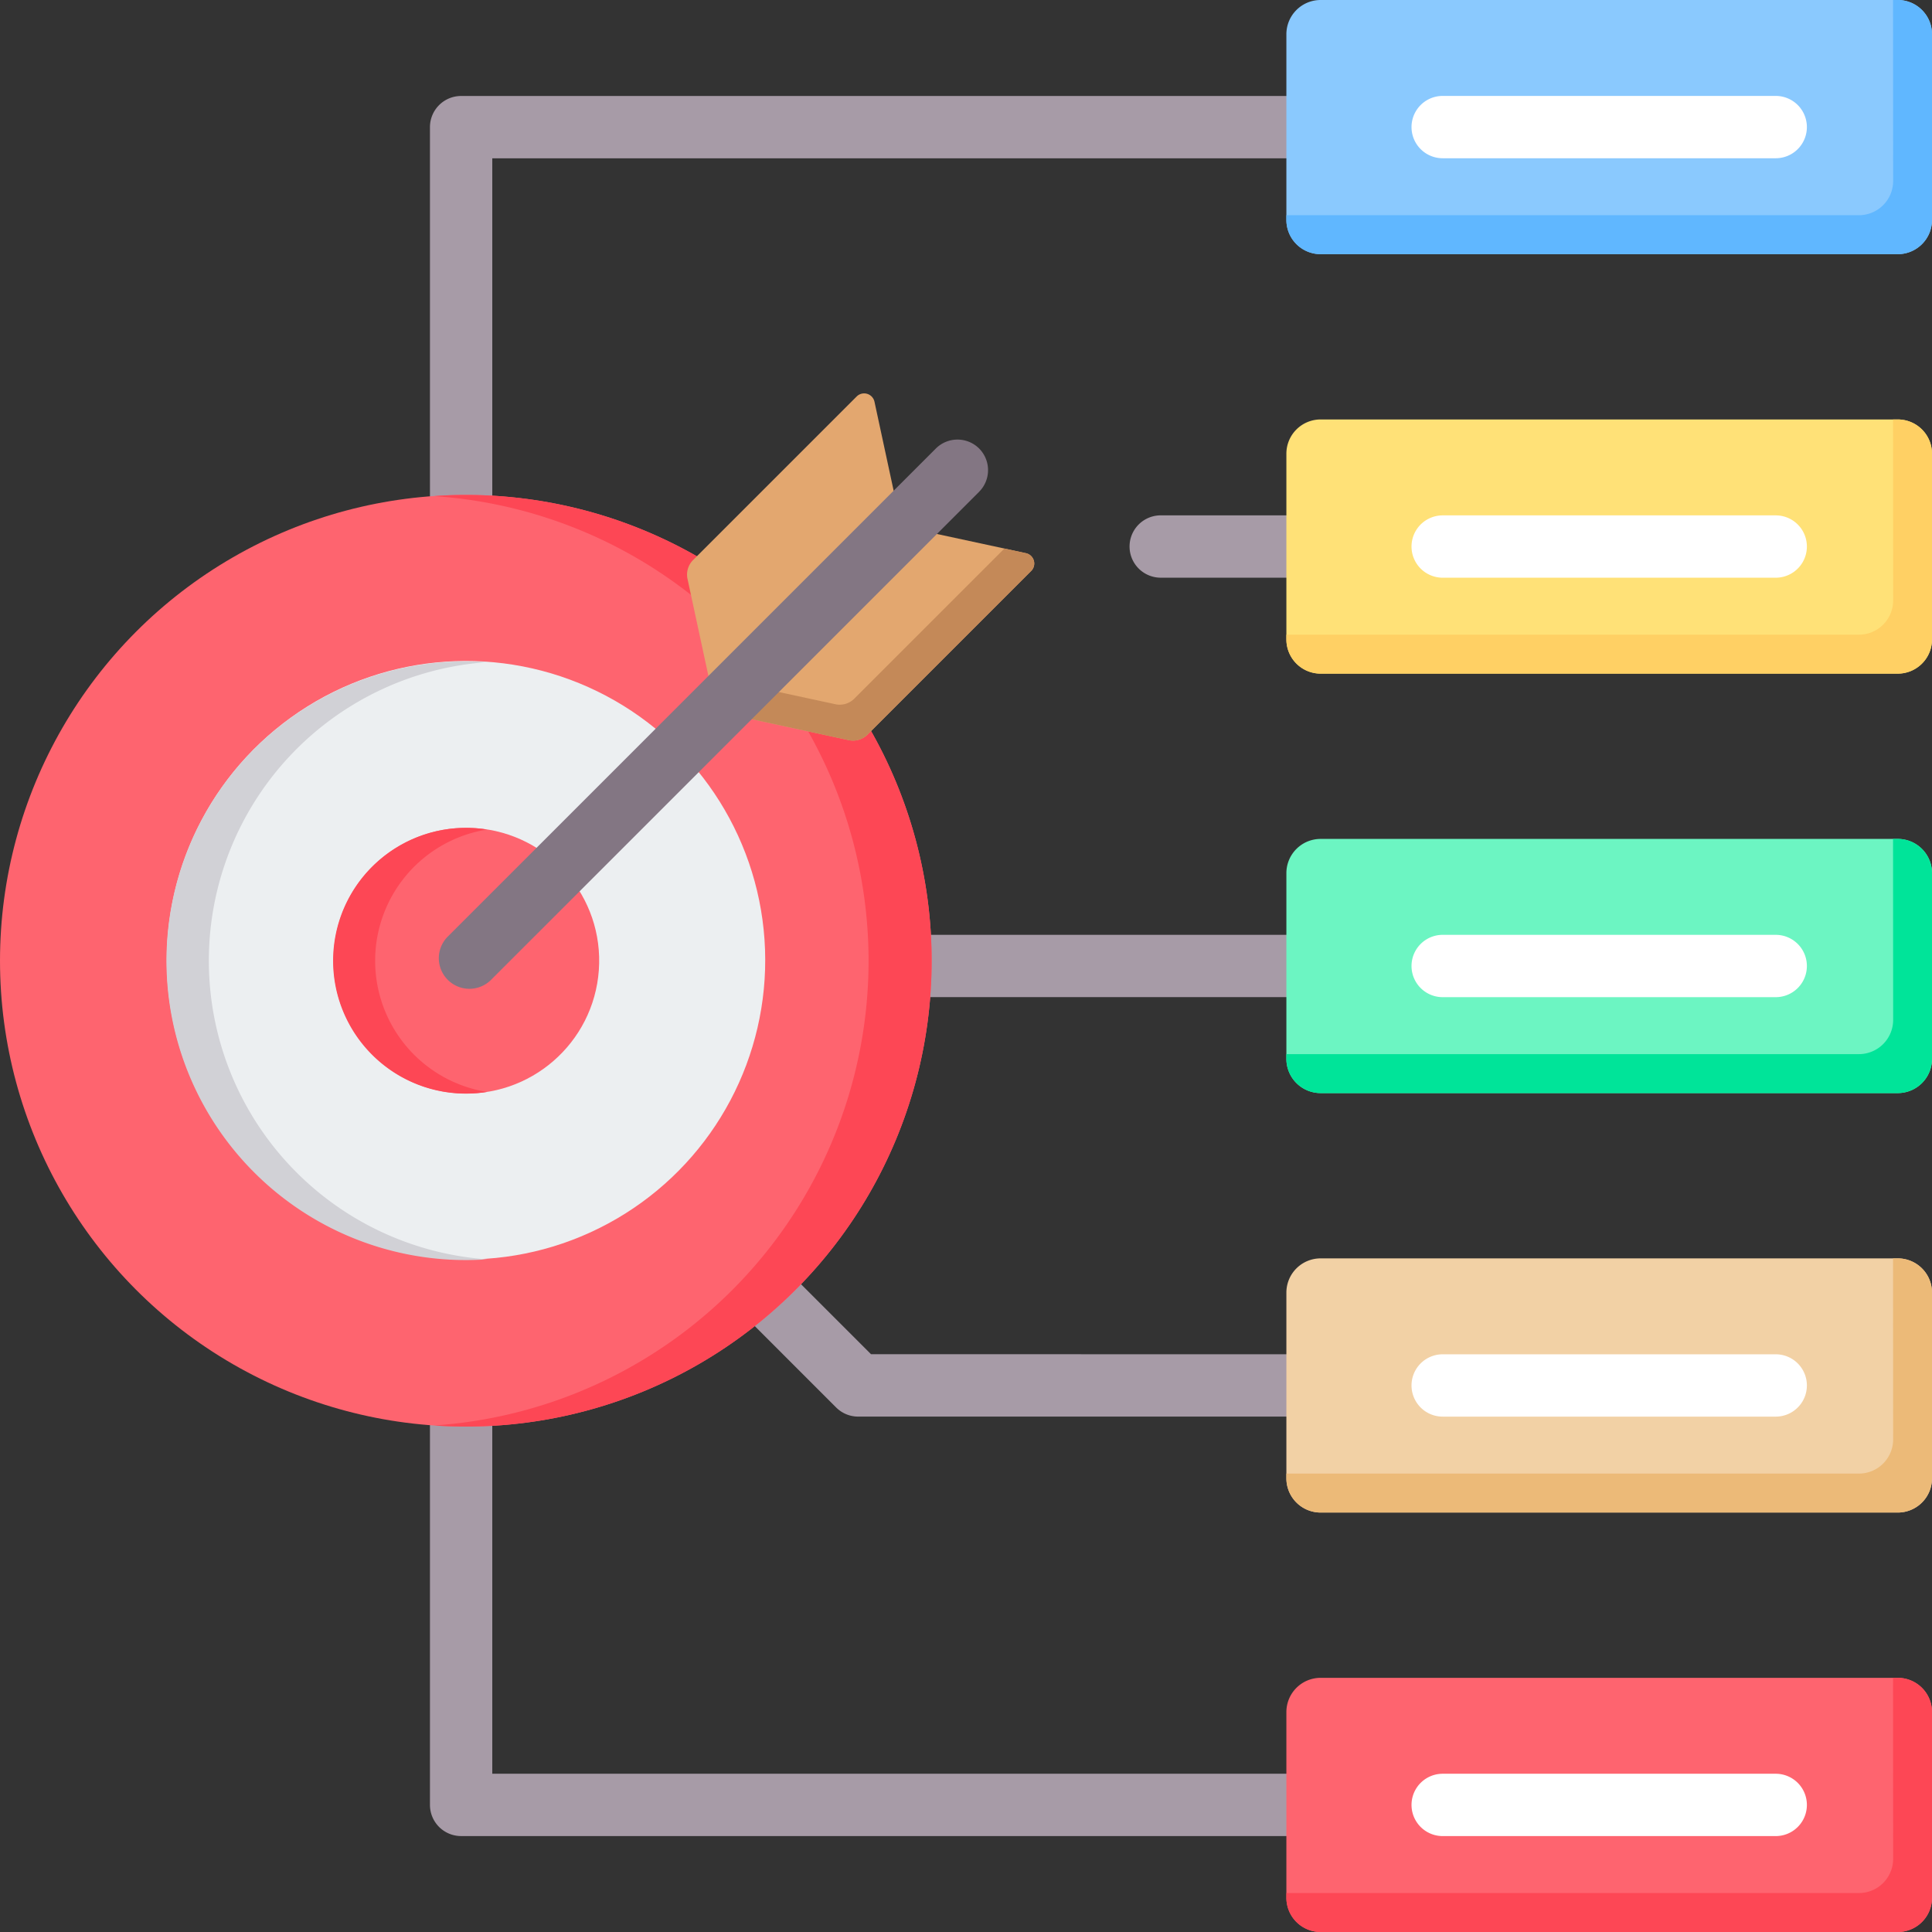 <svg xmlns="http://www.w3.org/2000/svg" width="91.262" height="91.262" viewBox="0 0 91.262 91.262">
  <rect x="0" y="0" width="91.262" height="91.262" fill="#333333" stroke="none"/>
  <g id="g" transform="translate(-8 -8)">
    <g id="Group_6823" data-name="Group 6823" transform="translate(8 8)">
      <path id="Path_11439" data-name="Path 11439" d="M118.381,54.566V34.1a1.472,1.472,0,0,1,1.472-1.472h42.985v2.944H121.325v19h-2.944Zm42.413,37.5a1.472,1.472,0,0,1,0,2.944H138.608a1.468,1.468,0,0,1-1.048-.439l-3.9-3.9a1.472,1.472,0,0,1,2.082-2.082l3.473,3.473Zm-39.469.817h-2.944v20.469a1.472,1.472,0,0,0,1.472,1.472h43.813v-2.944H121.325Zm41.513-20.631a1.472,1.472,0,0,1,0,2.944H137.032a1.472,1.472,0,0,1,0-2.944Zm0-19.814H152.9a1.472,1.472,0,1,0,0,2.944h9.936a1.472,1.472,0,0,0,0-2.944Z" transform="translate(-98.071 -28.094)" fill="#a79ba7" fill-rule="evenodd"/>
      <g id="Group_6817" data-name="Group 6817" transform="translate(0 18.579)">
        <circle id="Ellipse_654" data-name="Ellipse 654" cx="22.004" cy="22.004" r="22.004" transform="translate(0 4.8)" fill="#fe646f"/>
        <path id="Path_11440" data-name="Path 11440" d="M120.97,135.065a22,22,0,1,1,0,44.008c-.5,0-1-.018-1.493-.052a22,22,0,0,0,0-43.9C119.97,135.083,120.468,135.065,120.97,135.065Z" transform="translate(-98.966 -130.265)" fill="#fd4755" fill-rule="evenodd"/>
        <circle id="Ellipse_655" data-name="Ellipse 655" cx="14.14" cy="14.14" r="14.14" transform="matrix(0.999, -0.036, 0.036, 0.999, 7.377, 13.162)" fill="#eceff1"/>
        <path id="Path_11441" data-name="Path 11441" d="M64.881,177.806c.335,0,.666.013,1,.035a14.14,14.14,0,0,0,0,28.209c-.329.023-.661.035-1,.035a14.14,14.14,0,0,1,0-28.28Z" transform="translate(-42.877 -165.142)" fill="#d1d1d6" fill-rule="evenodd"/>
        <circle id="Ellipse_656" data-name="Ellipse 656" cx="6.276" cy="6.276" r="6.276" transform="translate(15.322 32.615) rotate(-85.931)" fill="#fe646f"/>
        <path id="Path_11442" data-name="Path 11442" d="M99.757,220.546a6.276,6.276,0,1,0,1,12.473,6.276,6.276,0,0,1,0-12.394,6.314,6.314,0,0,0-1-.079Z" transform="translate(-77.753 -200.018)" fill="#fd4755" fill-rule="evenodd"/>
        <path id="Path_11443" data-name="Path 11443" d="M200.644,117.367l-7.721,7.721a.969.969,0,0,1-.913.269l-6.251-1.347-1.347-6.251a.97.97,0,0,1,.269-.913l7.721-7.721a.5.5,0,0,1,.838.247l1.269,5.889,5.889,1.269a.5.5,0,0,1,.247.838Z" transform="translate(-151.933 -108.978)" fill="#e3a76f" fill-rule="evenodd"/>
        <path id="Path_11444" data-name="Path 11444" d="M205.16,149.885l-7.721,7.721a.97.97,0,0,1-.913.269l-6.251-1.347-.353-1.637,5.977,1.288a.97.97,0,0,0,.913-.269l7.082-7.082,1.019.22a.5.5,0,0,1,.247.838Z" transform="translate(-156.449 -141.495)" fill="#c48958" fill-rule="evenodd"/>
        <path id="Path_11445" data-name="Path 11445" d="M146.188,121.279a1.45,1.45,0,0,1,0,2.044l-23.055,23.055a1.445,1.445,0,1,1-2.044-2.044l23.055-23.055A1.449,1.449,0,0,1,146.188,121.279Z" transform="translate(-99.937 -118.672)" fill="#837683" fill-rule="evenodd"/>
      </g>
      <g id="Group_6818" data-name="Group 6818" transform="translate(60.765)">
        <path id="Path_11446" data-name="Path 11446" d="M339.864,8h27.272a1.617,1.617,0,0,1,1.613,1.613v8.78a1.617,1.617,0,0,1-1.613,1.613H339.864a1.617,1.617,0,0,1-1.613-1.613V9.613A1.617,1.617,0,0,1,339.864,8Z" transform="translate(-338.251 -8)" fill="#8ac9fe" fill-rule="evenodd"/>
        <path id="Path_11447" data-name="Path 11447" d="M366.908,8h.227a1.617,1.617,0,0,1,1.613,1.613v8.78a1.617,1.617,0,0,1-1.613,1.613H339.864a1.617,1.617,0,0,1-1.613-1.613v-.227H365.3a1.617,1.617,0,0,0,1.613-1.613Z" transform="translate(-338.251 -8)" fill="#60b7ff" fill-rule="evenodd"/>
        <path id="Path_11448" data-name="Path 11448" d="M371.847,35.569a1.472,1.472,0,0,1,0-2.944h15.732a1.472,1.472,0,0,1,0,2.944Z" transform="translate(-364.464 -28.094)" fill="#fff" fill-rule="evenodd"/>
      </g>
      <g id="Group_6819" data-name="Group 6819" transform="translate(60.765 19.814)">
        <path id="Path_11449" data-name="Path 11449" d="M339.864,115.688h27.272a1.617,1.617,0,0,1,1.613,1.613v8.78a1.617,1.617,0,0,1-1.613,1.613H339.864a1.617,1.617,0,0,1-1.613-1.613V117.3A1.617,1.617,0,0,1,339.864,115.688Z" transform="translate(-338.251 -115.688)" fill="#ffe177" fill-rule="evenodd"/>
        <path id="Path_11450" data-name="Path 11450" d="M366.908,115.688h.227a1.617,1.617,0,0,1,1.613,1.613v8.78a1.617,1.617,0,0,1-1.613,1.613H339.864a1.617,1.617,0,0,1-1.613-1.613v-.227H365.3a1.617,1.617,0,0,0,1.613-1.613Z" transform="translate(-338.251 -115.688)" fill="#ffd064" fill-rule="evenodd"/>
        <path id="Path_11451" data-name="Path 11451" d="M371.847,143.257a1.472,1.472,0,0,1,0-2.944h15.732a1.472,1.472,0,0,1,0,2.944Z" transform="translate(-364.464 -135.782)" fill="#fff" fill-rule="evenodd"/>
      </g>
      <g id="Group_6820" data-name="Group 6820" transform="translate(60.765 39.628)">
        <path id="Path_11452" data-name="Path 11452" d="M339.864,223.376h27.272a1.617,1.617,0,0,1,1.613,1.613v8.78a1.617,1.617,0,0,1-1.613,1.613H339.864a1.617,1.617,0,0,1-1.613-1.613v-8.78A1.617,1.617,0,0,1,339.864,223.376Z" transform="translate(-338.251 -223.376)" fill="#6cf5c2" fill-rule="evenodd"/>
        <path id="Path_11453" data-name="Path 11453" d="M366.908,223.376h.227a1.617,1.617,0,0,1,1.613,1.613v8.78a1.617,1.617,0,0,1-1.613,1.613H339.864a1.617,1.617,0,0,1-1.613-1.613v-.227H365.3a1.617,1.617,0,0,0,1.613-1.613Z" transform="translate(-338.251 -223.376)" fill="#00e499" fill-rule="evenodd"/>
        <path id="Path_11454" data-name="Path 11454" d="M371.847,250.944a1.472,1.472,0,0,1,0-2.944h15.732a1.472,1.472,0,0,1,0,2.944Z" transform="translate(-364.464 -243.469)" fill="#fff" fill-rule="evenodd"/>
      </g>
      <g id="Group_6821" data-name="Group 6821" transform="translate(60.765 59.442)">
        <path id="Path_11455" data-name="Path 11455" d="M339.864,331.063h27.272a1.617,1.617,0,0,1,1.613,1.613v8.78a1.617,1.617,0,0,1-1.613,1.613H339.864a1.617,1.617,0,0,1-1.613-1.613v-8.78A1.617,1.617,0,0,1,339.864,331.063Z" transform="translate(-338.251 -331.063)" fill="#f2d1a5" fill-rule="evenodd"/>
        <path id="Path_11456" data-name="Path 11456" d="M366.908,331.063h.227a1.617,1.617,0,0,1,1.613,1.613v8.78a1.617,1.617,0,0,1-1.613,1.613H339.864a1.617,1.617,0,0,1-1.613-1.613v-.227H365.3a1.617,1.617,0,0,0,1.613-1.613Z" transform="translate(-338.251 -331.063)" fill="#ecba78" fill-rule="evenodd"/>
        <path id="Path_11457" data-name="Path 11457" d="M371.847,358.632a1.472,1.472,0,1,1,0-2.944h15.732a1.472,1.472,0,1,1,0,2.944Z" transform="translate(-364.464 -351.157)" fill="#fff" fill-rule="evenodd"/>
      </g>
      <g id="Group_6822" data-name="Group 6822" transform="translate(60.765 79.256)">
        <path id="Path_11458" data-name="Path 11458" d="M339.864,438.75h27.272a1.617,1.617,0,0,1,1.613,1.613v8.78a1.617,1.617,0,0,1-1.613,1.613H339.864a1.617,1.617,0,0,1-1.613-1.613v-8.78A1.617,1.617,0,0,1,339.864,438.75Z" transform="translate(-338.251 -438.75)" fill="#fe646f" fill-rule="evenodd"/>
        <path id="Path_11459" data-name="Path 11459" d="M366.908,438.75h.227a1.617,1.617,0,0,1,1.613,1.613v8.78a1.617,1.617,0,0,1-1.613,1.613H339.864a1.617,1.617,0,0,1-1.613-1.613v-.227H365.3a1.617,1.617,0,0,0,1.613-1.613Z" transform="translate(-338.251 -438.75)" fill="#fd4755" fill-rule="evenodd"/>
        <path id="Path_11460" data-name="Path 11460" d="M371.847,466.319a1.472,1.472,0,1,1,0-2.944h15.732a1.472,1.472,0,1,1,0,2.944Z" transform="translate(-364.464 -458.844)" fill="#fff" fill-rule="evenodd"/>
      </g>
    </g>
  </g>
</svg>
